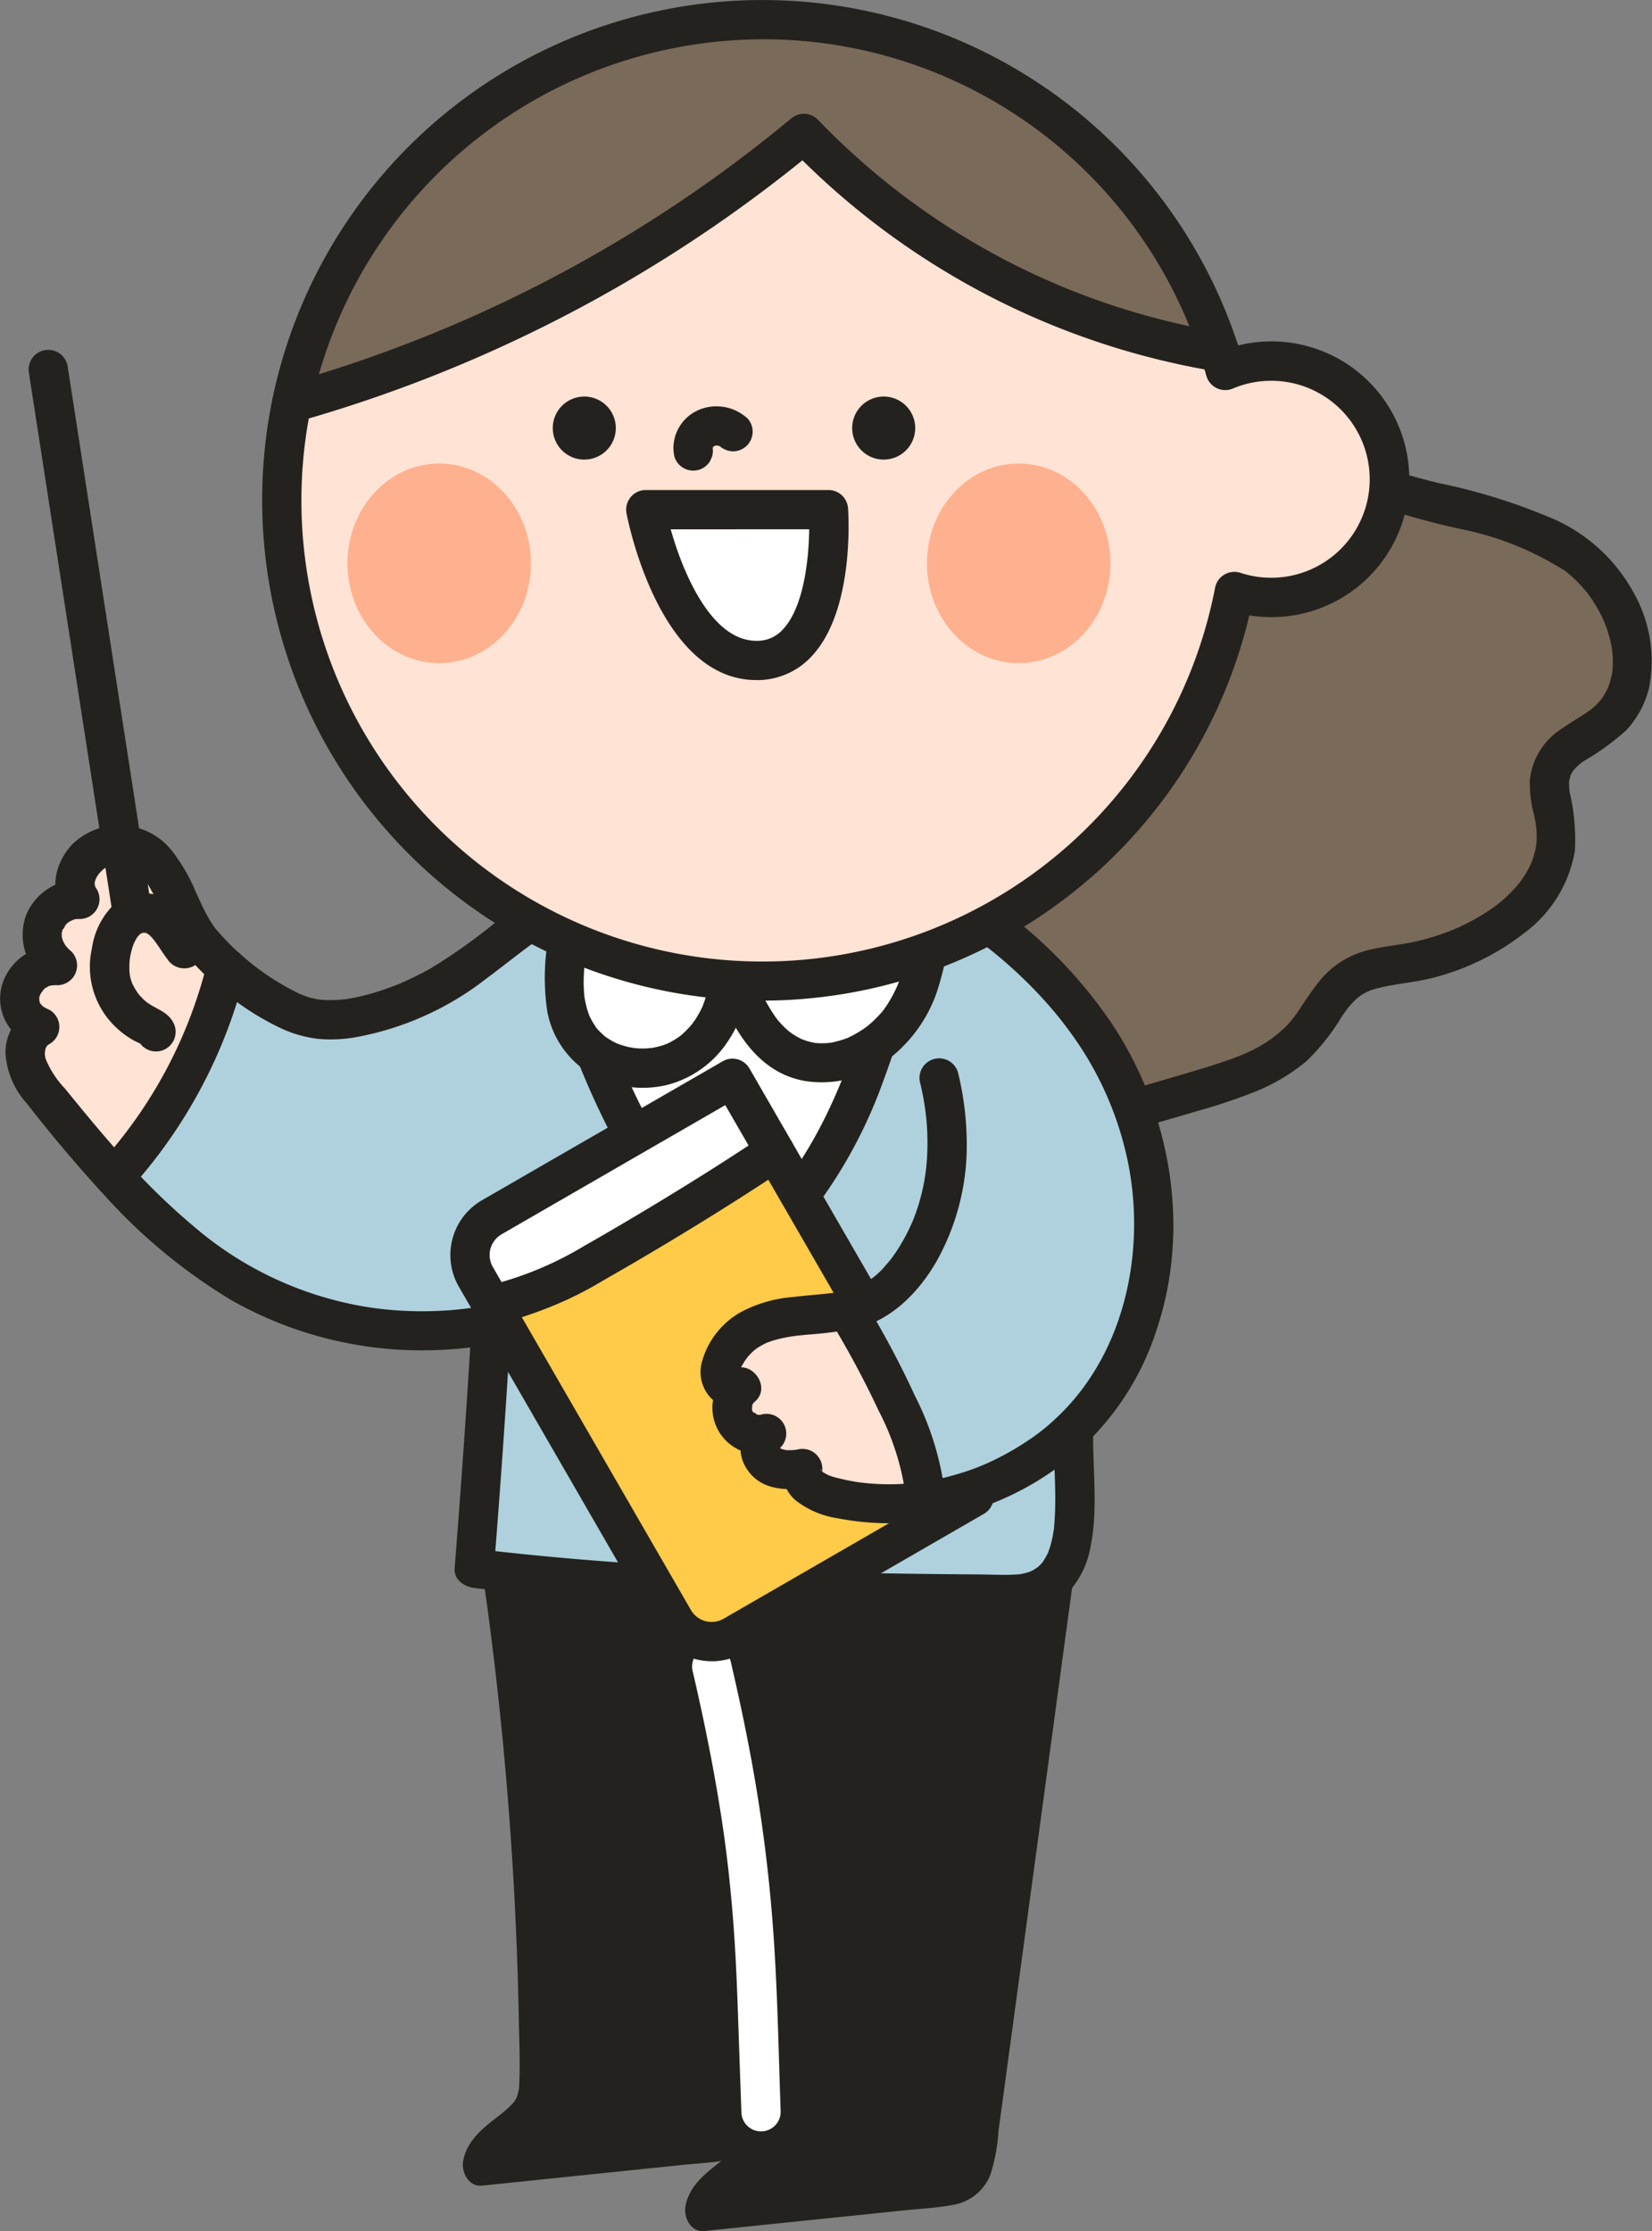 <svg xmlns="http://www.w3.org/2000/svg" width="157.674" height="212.929" viewBox="0 0 157.674 212.929">
  <rect x="0" y="0" width="157.674" height="212.929" fill="#808080" stroke="none"/>
  <g id="img_평가" transform="translate(-158.858 -110.481)">
    <path id="패스_1415" data-name="패스 1415" d="M227.662,262.559a346.06,346.06,0,0,1,3.867,50.02,7.151,7.151,0,0,1-.548,3.4c-1.168,2.219-4.5,3.075-4.883,5.547l22.246-2.3a4.54,4.54,0,0,0,2.608-.831,4.421,4.421,0,0,0,1.107-2.838l8.064-59.525c.084-.62-.774-1.442-.857-.822" fill="#24221e"/>
    <path id="패스_1416" data-name="패스 1416" d="M225.854,263.057q1.89,12.567,2.839,25.3.482,6.443.723,12.9.12,3.2.18,6.4c.039,2.07.139,4.166.029,6.235a1.748,1.748,0,0,1-.063.472,4.083,4.083,0,0,1-.206.7c-.013.026-.166.257-.228.358-.018.031-.172.227-.033.052s-.067.07-.1.1a10.02,10.02,0,0,1-.842.793c-.14.117-.285.231-.428.344-.168.133.047-.036.067-.051l-.25.191c-1.422,1.094-2.917,2.3-3.257,4.18-.2,1.073.492,2.509,1.808,2.374l19.032-1.966c1.562-.161,3.169-.236,4.712-.533a4.643,4.643,0,0,0,3.526-2.818,17.086,17.086,0,0,0,.8-4.249l.636-4.693q2.569-18.957,5.136-37.914.72-5.31,1.439-10.62.177-1.3.352-2.593a7.029,7.029,0,0,0,.152-2.863,2.912,2.912,0,0,0-1.841-1.948,2.082,2.082,0,0,0-2.584,1.51,1.876,1.876,0,0,0,3.617,1l-.119.273-.672.673.058-.038-.946.256a1.581,1.581,0,0,1-.922-.348c-.048-.048-.227-.49-.189-.314.071.329.1-.767-.019-.307a5.315,5.315,0,0,0-.084.617q-.15,1.113-.3,2.223-.291,2.162-.585,4.323l-1.188,8.768-2.342,17.29-2.376,17.536c-.388,2.86-.75,5.724-1.163,8.581-.039.276-.083.552-.144.825-.026.121-.056.241-.089.361-.023.075-.158.446-.031.152a2.9,2.9,0,0,1-.169.316c-.035.064-.216.245-.035.047-.019.021-.241.228-.066.067-.188.093-.229.12-.123.082s.061-.019-.141.049a22.427,22.427,0,0,1-3.679.478l-19.651,2.03,1.808,2.373c.026-.145.07-.284.1-.428.066-.31.009-.026-.031.051.034-.063.062-.128.1-.188s.262-.418.128-.225,0,0,.031-.035c.083-.089.163-.182.249-.269a8.179,8.179,0,0,1,.668-.607c.139-.116.282-.227.424-.34-.281.222.084-.064.18-.137a8.493,8.493,0,0,0,3.289-3.964,10.135,10.135,0,0,0,.364-3.194c0-1.062-.014-2.123-.029-3.185q-.044-3.261-.149-6.52-.421-13.038-1.826-26.02-.807-7.47-1.931-14.9a1.887,1.887,0,0,0-2.306-1.309,1.92,1.92,0,0,0-1.309,2.306" fill="#24221e"/>
    <path id="패스_1417" data-name="패스 1417" d="M206.445,258.229a346.063,346.063,0,0,1,3.867,50.021,7.168,7.168,0,0,1-.549,3.4c-1.167,2.218-4.5,3.074-4.883,5.546l22.247-2.3a4.54,4.54,0,0,0,2.608-.831,4.42,4.42,0,0,0,1.107-2.837l8.064-59.526c.084-.62-.774-1.441-.857-.821" fill="#24221e"/>
    <path id="패스_1418" data-name="패스 1418" d="M204.637,258.727q1.892,12.567,2.84,25.3.481,6.442.723,12.9.12,3.2.18,6.4c.038,2.071.139,4.167.028,6.236a1.692,1.692,0,0,1-.062.471,4,4,0,0,1-.207.7c-.012.026-.166.256-.227.358-.018.031-.172.227-.033.052s-.067.07-.1.1a10.183,10.183,0,0,1-.842.793c-.141.117-.285.23-.429.344-.167.132.048-.037.068-.052l-.25.192c-1.423,1.094-2.917,2.3-3.257,4.18-.195,1.073.492,2.509,1.807,2.373l19.033-1.966c1.562-.161,3.168-.235,4.712-.532a4.64,4.64,0,0,0,3.525-2.818,17.041,17.041,0,0,0,.8-4.249l.636-4.693,5.136-37.914q.72-5.31,1.439-10.621.177-1.3.351-2.593a7.006,7.006,0,0,0,.152-2.862,2.908,2.908,0,0,0-1.84-1.949,2.082,2.082,0,0,0-2.584,1.511,1.875,1.875,0,0,0,3.616,1l-.118.272-.673.673.059-.037-.947.256a1.59,1.59,0,0,1-.921-.348c-.048-.048-.227-.49-.189-.314.071.329.1-.767-.02-.307a5.316,5.316,0,0,0-.083.617q-.151,1.112-.3,2.223l-.585,4.322-1.188,8.769L232.548,284.8l-2.376,17.537c-.388,2.86-.75,5.724-1.163,8.58-.04.277-.083.553-.144.826-.027.121-.056.241-.09.36-.022.076-.157.446-.03.152a2.826,2.826,0,0,1-.169.317c-.037.063-.217.245-.035.047-.019.021-.242.228-.066.067-.188.092-.229.12-.124.082s.061-.02-.14.048a22.432,22.432,0,0,1-3.679.479L204.88,315.32l1.808,2.374c.027-.145.07-.285.1-.428.066-.31.009-.026-.032.05.033-.062.062-.127.1-.187s.262-.418.127-.225,0,0,.032-.035c.083-.09.163-.182.248-.269a8.568,8.568,0,0,1,.669-.608c.139-.116.281-.227.423-.339-.28.221.085-.064.181-.138a8.5,8.5,0,0,0,3.289-3.964,10.129,10.129,0,0,0,.363-3.193q0-1.593-.028-3.185-.043-3.261-.149-6.52-.421-13.04-1.826-26.021-.807-7.47-1.931-14.9a1.888,1.888,0,0,0-2.306-1.31,1.923,1.923,0,0,0-1.31,2.307" fill="#24221e"/>
    <path id="패스_1419" data-name="패스 1419" d="M258.657,127.894c8.62,11.834,18.1,24.326,31.958,29.063,6.1,2.084,12.873,2.583,18.235,6.158s8.194,12.18,3.266,16.334c-1.773,1.5-4.38,2.3-5.153,4.493-.6,1.684.171,3.507.382,5.28.87,7.268-7.436,12.2-14.676,13.275a12.285,12.285,0,0,0-4.732,1.278c-2.048,1.262-3.005,3.694-4.571,5.519-2.481,2.892-6.342,4.111-9.994,5.2-9.118,2.715-18.508,5.461-27.985,4.607a38.516,38.516,0,0,1-32.019-24.689" fill="#7a6a59"/>
    <path id="패스_1420" data-name="패스 1420" d="M257.038,128.841a154.893,154.893,0,0,0,13.482,16.73,52.4,52.4,0,0,0,17.228,12.293,74.868,74.868,0,0,0,10.637,3.13,29.028,29.028,0,0,1,9.909,4.014c.29.2-.142-.133.127.1.142.122.287.24.428.365.281.253.552.517.81.793.243.258.471.527.7.8s-.094-.149.105.141c.109.158.222.311.329.47a14.261,14.261,0,0,1,1.081,1.921c.034.074.066.148.1.222.12.262-.1-.268,0,0,.058.15.117.3.172.452q.189.525.334,1.066c.086.329.161.661.219,1,.029.163.053.454.024.114.018.2.042.407.054.611.018.3.023.6.013.907-.006.174-.02.348-.033.522-.006.073-.017.147-.023.221.012-.145.048-.285,0-.06-.062.312-.125.62-.216.925-.049.164-.109.322-.162.483-.1.3.125-.229-.069.154a7.831,7.831,0,0,1-.472.826c-.085.128-.264.349-.058.1-.129.156-.259.309-.4.455-.107.112-.217.221-.331.325-.077.071-.158.138-.236.208-.012.011-.231.188-.077.067.115-.09-.229.163-.3.21-.191.132-.385.259-.582.384-.634.407-1.287.787-1.9,1.23a6.6,6.6,0,0,0-3.053,4.889,11.442,11.442,0,0,0,.373,3.258,9.006,9.006,0,0,1,.275,2.189q0,.274-.024.549c-.005.074-.064.521-.025.289s-.052.258-.073.354c-.037.173-.081.346-.129.516a9.468,9.468,0,0,1-.32.931c.122-.307.008-.032-.059.1q-.134.274-.284.539c-.165.29-.345.572-.536.844-.041.058-.3.4-.178.248.134-.172-.029.033-.048.055-.087.1-.169.2-.256.3a13.774,13.774,0,0,1-1.5,1.461c-.147.124-.3.246-.447.364.248-.192-.064.043-.152.107q-.479.345-.978.659a20.706,20.706,0,0,1-2.027,1.118c-.156.075-.313.149-.471.22-.088.04-.583.253-.268.123q-.561.232-1.135.436-1.058.376-2.146.653c-1.672.427-3.4.52-5.074.948a8.637,8.637,0,0,0-4.714,3.081c-.581.738-1.1,1.51-1.623,2.291a11.232,11.232,0,0,1-1.358,1.791,12.183,12.183,0,0,1-4.029,2.7c-.121.055-.241.109-.363.16.041-.017.19-.079-.01,0-.184.076-.37.148-.556.219q-.652.249-1.316.47c-.848.286-1.706.545-2.564.8-8.114,2.419-16.356,4.886-24.86,4.687q-1.5-.034-2.989-.181c-.211-.022-.423-.045-.634-.071l-.271-.033c.036,0,.269.038.047.006q-.63-.089-1.258-.2a36.11,36.11,0,0,1-4.76-1.186q-1.125-.361-2.225-.795c-.2-.077-.394-.157-.591-.238a1.8,1.8,0,0,1-.222-.094c-.388-.173-.776-.345-1.159-.528a39.116,39.116,0,0,1-4.3-2.384q-1-.639-1.956-1.337-.258-.187-.513-.379l-.217-.165c.03.023.187.146.019.014q-.5-.393-.992-.8a39.312,39.312,0,0,1-3.57-3.38q-.805-.865-1.559-1.779-.2-.247-.4-.5c-.05-.061-.323-.412-.155-.193q-.387-.506-.756-1.024a36.722,36.722,0,0,1-2.579-4.173q-.531-1-1-2.042c-.086-.194-.172-.388-.255-.583.112.263-.06-.147-.091-.225-.159-.394-.31-.792-.456-1.192a1.924,1.924,0,0,0-2.306-1.309,1.89,1.89,0,0,0-1.31,2.306A39.535,39.535,0,0,0,223.2,211.533a40.322,40.322,0,0,0,18.26,8.894c8.487,1.621,17.11.126,25.345-2.094,2.133-.575,4.253-1.2,6.371-1.827a53.726,53.726,0,0,0,5.31-1.77,18.249,18.249,0,0,0,5.1-3.01,20.9,20.9,0,0,0,3.341-4.225q.183-.27.373-.534c.054-.075.109-.149.165-.224-.024.032-.145.182-.012.016a8.712,8.712,0,0,1,.932-1c.061-.056.408-.318.187-.163a5.868,5.868,0,0,1,.585-.362,5.023,5.023,0,0,1,1.139-.421c1.7-.454,3.471-.541,5.177-.975a23.65,23.65,0,0,0,8.9-4.332,12.36,12.36,0,0,0,4.8-7.82,19.7,19.7,0,0,0-.509-5.637c.007.046.018.165-.007-.055q-.018-.165-.027-.33c-.01-.179-.015-.556-.009-.621,0-.027.1-.359.12-.5.035-.227,0-.04-.029.031.055-.126.127-.241.192-.362.039-.071.088-.137.131-.206-.039.063-.237.258,0,0,.11-.121.219-.241.337-.355.14-.135.287-.26.437-.383s-.02.017-.046.035c.092-.066.184-.133.277-.2a23.346,23.346,0,0,0,4.022-2.917,9.016,9.016,0,0,0,2.2-4.113A13.279,13.279,0,0,0,314.7,166.9a16.206,16.206,0,0,0-7.353-6.795,56.445,56.445,0,0,0-11.158-3.516c-1.867-.463-3.729-.957-5.542-1.6a32.423,32.423,0,0,1-4.6-2.04,45.37,45.37,0,0,1-8.408-5.789,75.452,75.452,0,0,1-7.61-7.667q-1.8-2.064-3.494-4.212c-1.109-1.4-1.98-2.537-3.1-4.039q-1.6-2.133-3.161-4.293a1.931,1.931,0,0,0-2.566-.672,1.889,1.889,0,0,0-.672,2.565" fill="#24221e"/>
    <path id="패스_1421" data-name="패스 1421" d="M224.982,270.03c1.22,5.252,2.272,10.54,3.02,15.881.029.206.044.323.09.68.042.321.083.644.122.965q.12.972.224,1.944.213,1.974.371,3.954c.224,2.8.356,5.6.454,8.407q.177,5.08.355,10.162a1.875,1.875,0,1,0,3.75,0c-.206-5.89-.3-11.8-.74-17.673a149.392,149.392,0,0,0-2.087-16.09c-.571-3.091-1.232-6.165-1.943-9.227a1.875,1.875,0,0,0-3.616,1" fill="#fff"/>
    <path id="패스_1422" data-name="패스 1422" d="M261.312,247.3a143.257,143.257,0,0,0-6.4-44.023c-1.642-5.3-1.717-10.74-3.655-15.909a112.114,112.114,0,0,0-17.351,3.994c-3.635,1.2-7.466,1.032-11.206,1.7a33.119,33.119,0,0,0-11.732,4.336c-3.468,2.159-6.443,5.059-9.987,7.09-3.51,2.012-9.584,4.386-13.629,2.815a24.012,24.012,0,0,1-6.906-4.46,45.7,45.7,0,0,1-10.674,19.965,49.694,49.694,0,0,0,13.119,10.7,35.249,35.249,0,0,0,22.859,3.375q-.7,11.631-1.623,23.282c16.986,2.036,34.128,2.394,51.2,2.474,7.773.036,5.921-9.424,5.99-15.34" fill="#afd1dd"/>
    <path id="패스_1423" data-name="패스 1423" d="M263.187,247.3a147.069,147.069,0,0,0-1.82-24.538q-.945-5.969-2.389-11.845-.693-2.812-1.5-5.6c-.553-1.908-1.167-3.79-1.587-5.734-.919-4.249-1.315-8.615-2.83-12.718a1.945,1.945,0,0,0-2.307-1.309,120.441,120.441,0,0,0-15.651,3.454c-1.275.39-2.526.834-3.834,1.1a32.42,32.42,0,0,1-3.623.491,54.54,54.54,0,0,0-7.933,1.174,35.436,35.436,0,0,0-7.383,2.705,39.338,39.338,0,0,0-6.307,4.137,53.429,53.429,0,0,1-6.129,4.324c-.847.48-1.722.9-2.609,1.3-.339.154-.14.063-.063.03-.117.049-.233.1-.349.143q-.352.143-.71.275c-.542.2-1.092.387-1.646.551-.586.173-1.179.323-1.778.445-.157.031-.313.061-.47.088-.041.007-.517.085-.31.054s-.17.02-.215.025c-.154.016-.308.031-.462.042a11.419,11.419,0,0,1-1.793,0c-.116-.01-.232-.021-.347-.036.276.036.058,0-.093-.027a7.353,7.353,0,0,1-.734-.182,7.723,7.723,0,0,1-1.5-.64c-.61-.31-1.2-.653-1.78-1.019a23.793,23.793,0,0,1-3.265-2.48,1.9,1.9,0,0,0-3.134.827,44.058,44.058,0,0,1-10.192,19.138,1.92,1.92,0,0,0,0,2.651,53.306,53.306,0,0,0,12.46,10.421,36.854,36.854,0,0,0,15.944,4.74,38.03,38.03,0,0,0,9.4-.6l-2.374-1.808q-.7,11.649-1.623,23.282c-.088,1.094.938,1.763,1.875,1.875,11.513,1.374,23.1,1.989,34.688,2.263q4.314.1,8.628.149c2.77.032,5.58.183,8.347.053a7.39,7.39,0,0,0,4.972-1.992,8.48,8.48,0,0,0,2.15-4.253c.773-3.612.245-7.309.279-10.961a1.875,1.875,0,0,0-3.75,0c-.029,3.068.322,6.131-.005,9.194-.037.34.008-.062.016-.109-.014.085-.026.17-.039.255-.031.189-.065.376-.1.563a10.318,10.318,0,0,1-.262,1.01c-.047.15-.107.3-.155.448-.121.378.156-.3.033-.073-.036.067-.063.139-.1.208a9.2,9.2,0,0,1-.483.818c-.172.277.093-.11.094-.117a.848.848,0,0,1-.142.167c-.113.12-.225.239-.347.349-.054.05-.116.093-.167.144-.161.166.324-.193.115-.091-.149.073-.285.19-.432.27-.187.1-.459.2-.083.062-.175.063-.347.129-.526.18s-.338.083-.508.121c-.067.015-.36.072-.089.022.294-.055-.112.01-.175.015-1.227.1-2.485.021-3.715.012q-2.1-.015-4.189-.037-4.191-.045-8.38-.134c-5.59-.124-11.177-.322-16.758-.644-6.32-.364-12.63-.891-18.917-1.642L206,260.17q.933-11.633,1.623-23.282a1.9,1.9,0,0,0-2.373-1.808,34.187,34.187,0,0,1-7.531.514,33.232,33.232,0,0,1-3.515-.325,33.563,33.563,0,0,1-16.82-7.714,64.465,64.465,0,0,1-6.288-6.069v2.651a47.989,47.989,0,0,0,11.157-20.792l-3.134.828a26.107,26.107,0,0,0,6.549,4.443,11.576,11.576,0,0,0,3.563,1.013,13.6,13.6,0,0,0,3.478-.139,28.547,28.547,0,0,0,12.55-5.6c2.092-1.545,4.087-3.225,6.278-4.635a27.99,27.99,0,0,1,6.628-3.134,36.112,36.112,0,0,1,7.408-1.568,46.892,46.892,0,0,0,8.16-1.176c2.974-.847,5.894-1.787,8.914-2.469s6.058-1.228,9.107-1.731l-2.307-1.31c1.34,3.623,1.81,7.456,2.53,11.229.738,3.873,2.054,7.6,3.033,11.414a140.275,140.275,0,0,1,3.944,23.262q.563,6.749.485,13.529a1.875,1.875,0,0,0,3.75,0" fill="#24221e"/>
    <path id="패스_1424" data-name="패스 1424" d="M177.96,200.261c-2.537-3.173-2.858-9.006-7.888-9.2-2.636-.1-5.147,3.112-3.593,5.245A3.543,3.543,0,0,0,163,198.748a3.724,3.724,0,0,0,1.359,3.882c-3.522-.265-5.188,4.417-1.706,5.858a2.956,2.956,0,0,0-1.307,3.336,8.58,8.58,0,0,0,1.932,3.317c2.093,2.594,4.229,5.2,6.492,7.671a45.708,45.708,0,0,0,10.674-19.965,22.4,22.4,0,0,1-2.482-2.586" fill="#ffe3d4"/>
    <path id="패스_1425" data-name="패스 1425" d="M179.286,198.935c.231.294.042.049-.06-.1-.089-.13-.174-.261-.257-.394-.193-.312-.37-.633-.537-.96-.325-.629-.614-1.276-.907-1.92a17.026,17.026,0,0,0-2.241-3.861,6.413,6.413,0,0,0-9.5-.662c-1.571,1.633-2.285,4.225-.924,6.216l1.619-2.821a5.459,5.459,0,0,0-5.167,3.485,5.536,5.536,0,0,0,1.722,6.036l1.325-3.2a5.267,5.267,0,0,0-5.287,3.666,4.706,4.706,0,0,0,2.635,5.686v-3.237a4.668,4.668,0,0,0-2.323,4.145,7.9,7.9,0,0,0,2.058,4.81c2.224,2.855,4.562,5.642,7,8.314a1.892,1.892,0,0,0,2.652,0,47.986,47.986,0,0,0,11.156-20.793,1.881,1.881,0,0,0-.483-1.824,23.592,23.592,0,0,1-2.482-2.586,1.887,1.887,0,0,0-2.652,0,1.918,1.918,0,0,0,0,2.651,23.52,23.52,0,0,0,2.483,2.587q-.242-.914-.482-1.824a44.06,44.06,0,0,1-10.192,19.137H171.1c-2.1-2.3-4.085-4.7-6.043-7.115a9.046,9.046,0,0,1-1.849-2.849c0,.02-.1-.532-.07-.268s0-.189,0-.24.057-.491.008-.241.07-.232.069-.229c.035-.175.068-.165-.015,0,0,0,.239-.415.1-.213s.122-.125.161-.164c-.218.216,0,.018.142-.059a1.885,1.885,0,0,0,0-3.237,4.408,4.408,0,0,1-.54-.273c-.08-.05-.158-.1-.234-.158.2.157.223.168.071.036-.339-.4.029.169-.109-.1-.038-.075-.179-.22-.176-.312.108.27.127.31.059.122-.023-.074-.044-.148-.061-.224q-.059-.3.012.158c-.007-.076-.012-.153-.013-.229s0-.154.006-.231c.018-.2.01-.153-.025.155-.036-.08.079-.311.1-.395.1-.427-.183.233.012-.041.088-.124.169-.275.246-.407-.259.442,0,.036.1-.079.058-.057.119-.112.181-.164-.2.151-.249.187-.135.106a3.422,3.422,0,0,0,.375-.226c.183-.088.151-.076-.1.034.081-.031.164-.058.248-.082.15-.043.664-.055.167-.053.194,0,.383-.011.577,0a1.892,1.892,0,0,0,1.326-3.2c-.121-.106-.238-.211-.35-.326-.059-.061-.282-.326-.134-.131a3.192,3.192,0,0,1-.251-.4c-.05-.089-.166-.388-.082-.149a3.512,3.512,0,0,1-.124-.449c-.066-.313.02.417,0-.151-.015-.322-.038.022,0-.166a2.836,2.836,0,0,1,.127-.452c-.132.356.386-.49.143-.221.079-.087.163-.167.244-.252.343-.359-.128.061.1-.088.124-.081.25-.153.379-.222-.277.147.043-.015.122-.039a2.826,2.826,0,0,1,.425-.1c-.336.046.093.024.2.027a1.889,1.889,0,0,0,1.62-2.822c-.088-.128-.161-.259-.237-.394.152.27.068.056,0-.1.016.038,0,.339.02.143a1.022,1.022,0,0,0,0-.287c-.038-.177-.016.087-.029.139.023-.1.039-.192.064-.286.043-.16.164-.4.017-.114.071-.136.138-.273.219-.4s.279-.367.072-.127c.122-.141.252-.27.382-.4.056-.057.118-.107.179-.16-.256.225-.069.047,0,.005.136-.083.276-.162.411-.246.279-.178-.183.023.134-.063.088-.024.567-.162.363-.114s.211-.009.3-.009c.159,0,.316.026.474.029.219,0-.1-.01-.122-.016.094.023.192.035.287.057.161.037.317.086.475.134.066.019.128.049.194.068-.016,0-.312-.161-.14-.057.112.068.236.117.35.182s.22.137.329.208c.35.231-.138-.149.076.063s.4.389.59.6c.246.273-.025-.058.034.03.087.129.182.252.268.381a22.29,22.29,0,0,1,1.626,3.165,18.194,18.194,0,0,0,2.2,3.807,1.885,1.885,0,0,0,2.652,0,1.922,1.922,0,0,0,0-2.651" fill="#24221e"/>
    <path id="패스_1426" data-name="패스 1426" d="M212.993,202.683a73.884,73.884,0,0,0,10.472,22.911,7.946,7.946,0,0,0,3.483,3.272c2.9,1.07,5.914-1.279,7.838-3.7,5.9-7.431,8.434-16.909,10.823-26.092" fill="#fff"/>
    <path id="패스_1427" data-name="패스 1427" d="M211.185,203.181a76.951,76.951,0,0,0,5.054,13.66q1.541,3.2,3.383,6.246a30.259,30.259,0,0,0,4.1,5.828,6.618,6.618,0,0,0,6.679,1.794,12.043,12.043,0,0,0,5.586-4.066,45.976,45.976,0,0,0,6.914-12.28,126.688,126.688,0,0,0,4.515-14.794,1.875,1.875,0,0,0-3.616-1c-1.085,4.167-2.182,8.339-3.621,12.4a53.455,53.455,0,0,1-2.357,5.723,42.387,42.387,0,0,1-3.149,5.474,15.533,15.533,0,0,1-3.788,4.169c-.222.147-.45.285-.684.412-.087.047-.174.092-.263.135-.033.018-.4.177-.218.1.157-.062-.138.043-.135.043-.121.036-.24.078-.362.111s-.243.06-.365.086-.256.021-.054.01a4.969,4.969,0,0,1-.742,0c.323.031-.246-.065-.338-.092-.037-.01-.411-.145-.232-.07.155.063-.127-.068-.126-.067-.111-.063-.223-.123-.33-.192-.039-.024-.4-.287-.276-.189a8.872,8.872,0,0,1-1.621-1.9q-.942-1.364-1.816-2.776-1.788-2.876-3.308-5.907a71.319,71.319,0,0,1-5.215-13.859,1.875,1.875,0,0,0-3.616,1" fill="#24221e"/>
    <path id="패스_1428" data-name="패스 1428" d="M232.809,220.393c-5.343,3.59-12.109,7.7-17.239,10.613a31.179,31.179,0,0,1-9.785,3.949l17.388,30.118a4.159,4.159,0,0,0,5.681,1.522l22.972-13.263Z" fill="#ffcb48"/>
    <path id="패스_1429" data-name="패스 1429" d="M226.785,269.026a6.038,6.038,0,0,1-5.236-3.016l-17.388-30.117a1.875,1.875,0,0,1,1.3-2.785,29.547,29.547,0,0,0,9.179-3.732c4.484-2.547,11.335-6.653,17.12-10.539a1.876,1.876,0,0,1,2.67.619L253.451,252.4a1.875,1.875,0,0,1-.687,2.561l-22.972,13.263a6,6,0,0,1-3.007.807m-18.121-32.834L224.8,264.135a2.285,2.285,0,0,0,3.12.836l21.348-12.325L232.184,223.06c-5.477,3.6-11.57,7.237-15.688,9.576a38.653,38.653,0,0,1-7.832,3.556" fill="#24221e"/>
    <path id="패스_1430" data-name="패스 1430" d="M232.809,220.393l-4.042-7L205.8,226.657a4.159,4.159,0,0,0-1.523,5.681l1.512,2.617a31.179,31.179,0,0,0,9.785-3.949c5.13-2.914,11.9-7.023,17.239-10.613" fill="#fff"/>
    <path id="패스_1431" data-name="패스 1431" d="M205.784,236.83a1.873,1.873,0,0,1-1.623-.938l-1.512-2.617a6.041,6.041,0,0,1,2.209-8.242L227.83,211.77a1.874,1.874,0,0,1,2.561.686l4.041,7a1.875,1.875,0,0,1-.578,2.494c-5.87,3.945-12.816,8.107-17.359,10.687A32.918,32.918,0,0,1,206.1,236.8a1.928,1.928,0,0,1-.32.027m22.3-20.875L206.733,228.28a2.282,2.282,0,0,0-.836,3.12l.83,1.438a32.757,32.757,0,0,0,7.916-3.463c4.112-2.335,10.216-5.982,15.662-9.568Z" fill="#24221e"/>
    <path id="패스_1432" data-name="패스 1432" d="M213.233,199.356c-.616,3.41-1.1,7.223.858,10.081,2.08,3.036,6.638,3.847,9.847,2.047a9.463,9.463,0,0,0,4.4-9.415c1.225,3.757,2.854,7.961,6.532,9.406,3.771,1.481,8.2-.835,10.356-4.268s2.528-7.664,2.6-11.715" fill="#fff"/>
    <path id="패스_1433" data-name="패스 1433" d="M211.425,198.857a21.78,21.78,0,0,0-.323,8.208,8.886,8.886,0,0,0,4.22,5.97,10.051,10.051,0,0,0,7.09,1.019,9.883,9.883,0,0,0,5.908-4.176,11.5,11.5,0,0,0,1.892-7.81l-3.683.5c1.5,4.574,3.821,10.176,9.195,11.085a10.279,10.279,0,0,0,7.446-1.727,13.7,13.7,0,0,0,5.076-6.681,29.145,29.145,0,0,0,1.458-9.752,1.892,1.892,0,0,0-1.875-1.875,1.911,1.911,0,0,0-1.875,1.875,28.235,28.235,0,0,1-.836,7.248,16.721,16.721,0,0,1-.564,1.7c-.078.2-.133.315-.279.613s-.289.566-.449.84c-.147.252-.3.5-.467.738-.043.062-.27.376-.081.128-.073.1-.151.188-.228.28A10.667,10.667,0,0,1,241.9,208.2c-.091.08-.185.157-.278.234.221-.181-.013.012-.052.04-.221.159-.444.312-.676.455s-.465.276-.705.4c-.106.055-.215.1-.322.158-.351.173.193-.051-.208.089a10.393,10.393,0,0,1-1.352.391c-.114.023-.228.043-.343.061.367-.057-.011-.005-.1,0a7.131,7.131,0,0,1-.865.013c-.115,0-.23-.014-.344-.023-.324-.028.426.1-.1-.018-.228-.053-.456-.1-.68-.166-.113-.033-.687-.261-.374-.119a7.1,7.1,0,0,1-.753-.4c-.1-.058-.191-.118-.284-.181.016.011-.428-.31-.218-.148.175.134-.1-.085-.135-.117-.085-.073-.168-.147-.25-.224q-.277-.26-.531-.54c-.076-.084-.15-.169-.223-.256-.019-.022-.347-.456-.129-.156a16.92,16.92,0,0,1-1.718-3.066c-.022-.049-.139-.331-.022-.049-.058-.138-.113-.277-.168-.417q-.165-.419-.318-.84c-.212-.583-.409-1.171-.6-1.761a1.889,1.889,0,0,0-2.058-1.343,1.845,1.845,0,0,0-1.625,1.841,10.254,10.254,0,0,1,.086,1.422c0,.239-.016.476-.036.714-.01.118-.022.237-.038.355.037-.276-.005-.013-.029.119a9.99,9.99,0,0,1-.334,1.3c-.021.063-.263.7-.128.384-.1.246-.223.485-.348.72-.112.209-.231.412-.357.612-.064.1-.129.2-.2.295-.025.037-.24.333-.114.166s-.1.12-.128.154c-.077.09-.154.178-.234.264q-.269.292-.562.558c-.087.079-.177.154-.266.23.059-.051.263-.182-.04.03-.193.136-.388.267-.592.388q-.256.151-.525.281c-.047.023-.368.161-.157.075s-.2.069-.244.083a8.039,8.039,0,0,1-1.3.314c.4-.064-.233.012-.334.017-.251.012-.5.012-.754,0-.2-.008-.389-.026-.584-.045.394.038-.2-.044-.325-.071-.216-.048-.431-.1-.644-.17-.1-.032-.211-.067-.315-.1-.042-.015-.456-.186-.237-.089s-.1-.053-.152-.078c-.1-.05-.2-.1-.291-.153-.193-.107-.377-.224-.56-.345-.043-.029-.319-.235-.141-.1s-.049-.044-.066-.06c-.2-.188-.4-.369-.589-.574-.074-.081-.146-.165-.215-.251.054.067.173.274-.005-.021-.12-.2-.251-.387-.363-.59-.063-.114-.12-.23-.179-.347-.145-.288.076.21-.044-.087a7.366,7.366,0,0,1-.272-.829c-.077-.283-.135-.57-.188-.857-.061-.322.023.241-.017-.086-.02-.164-.035-.328-.047-.493a14.958,14.958,0,0,1-.013-1.809,23.827,23.827,0,0,1,.453-3.538,1.919,1.919,0,0,0-1.31-2.307,1.9,1.9,0,0,0-2.306,1.31" fill="#24221e"/>
    <path id="패스_1434" data-name="패스 1434" d="M172.555,206.4a1.877,1.877,0,0,1-1.851-1.589l-9.092-58.778a1.875,1.875,0,1,1,3.706-.573l9.092,58.778a1.875,1.875,0,0,1-1.855,2.162" fill="#24221e"/>
    <path id="패스_1435" data-name="패스 1435" d="M176.434,201.027c-.841-1.083-1.817-3.1-3.247-3.373-3.341-.626-4.3,4.433-3.674,6.69a6.323,6.323,0,0,0,3.4,3.989,1.489,1.489,0,0,1,.831.622" fill="#ffe3d4"/>
    <path id="패스_1436" data-name="패스 1436" d="M178.053,200.081c-1.058-1.39-1.88-3.152-3.541-3.931a4.443,4.443,0,0,0-5.051.936,7.33,7.33,0,0,0-1.836,3.942,7.947,7.947,0,0,0,2.235,7.437,8.617,8.617,0,0,0,1.44,1.126,6.845,6.845,0,0,0,.669.361c.091.044.187.094.28.131.3.12-.042-.042-.122-.181a1.875,1.875,0,1,0,3.238-1.893c-.528-.921-1.413-1.167-2.244-1.7-.088-.057-.406-.295-.168-.1q-.229-.186-.442-.393-.182-.177-.349-.367c-.032-.037-.251-.313-.119-.138.116.155-.082-.125-.1-.153q-.164-.246-.305-.507c-.052-.1-.223-.453-.1-.163a4.8,4.8,0,0,1-.282-.9c-.015-.071-.082-.487-.029-.132s0-.087-.007-.161a7.381,7.381,0,0,1-.009-.773c0-.116.011-.231.02-.346.006-.065.059-.547.018-.219s.03-.158.042-.223c.027-.137.057-.274.091-.409a7.078,7.078,0,0,1,.223-.74,1.028,1.028,0,0,0,.084-.219c0,.01-.169.349-.073.183.075-.131.133-.273.208-.4.056-.1.118-.188.176-.282.227-.365-.212.2,0,0,.076-.072.146-.152.22-.226-.009.008.157-.13.156-.136.01.064-.375.222-.13.113.071-.032.452-.22.137-.094s.046,0,.118-.023c.391-.137-.322-.013-.021-.008a2.269,2.269,0,0,0,.46.013c.015-.012-.419-.033-.191-.016.047,0,.348.1.09.009-.3-.1.391.285.171.109-.172-.138.237.238.294.3.122.13.236.268.349.406-.243-.3.1.15.171.249.118.169.232.34.347.51.208.309.414.618.64.915a1.925,1.925,0,0,0,2.565.672,1.894,1.894,0,0,0,.673-2.565" fill="#24221e"/>
    <path id="패스_1437" data-name="패스 1437" d="M239.707,235.529c-4.122.845-8.914-.065-11.441,4.009a3.222,3.222,0,0,0-.611,2.429c.218.832,1.294,1.439,1.977.918a2.562,2.562,0,0,0,2.441,4.4c-1.005.555-.823,2.207.093,2.9a4.209,4.209,0,0,0,3.314.448c-.422,1.234,1.069,2.233,2.324,2.588a22.453,22.453,0,0,0,9.446.523,24.829,24.829,0,0,0-2.55-8.813,88.092,88.092,0,0,0-4.993-9.4" fill="#ffe3d4"/>
    <path id="패스_1438" data-name="패스 1438" d="M239.208,233.72c-.218.043-.437.085-.656.121l-.331.05q.332-.042,0,0-.588.07-1.178.125c-.838.08-1.678.146-2.514.252a12.6,12.6,0,0,0-5.07,1.5,7.809,7.809,0,0,0-3.65,4.858,3.587,3.587,0,0,0,1.4,3.711,3.031,3.031,0,0,0,3.374.163q-1.136-1.475-2.272-2.945a4.434,4.434,0,0,0,4.265,7.529q-.723-1.712-1.445-3.427a3.621,3.621,0,0,0-.931,5.107c1.3,1.927,3.709,2.033,5.783,1.669q-1.153-1.153-2.307-2.307a3.489,3.489,0,0,0,1.27,3.663,8.6,8.6,0,0,0,3.834,1.589,25.834,25.834,0,0,0,8.973.166,1.873,1.873,0,0,0,1.377-1.807,28.081,28.081,0,0,0-2.955-10.083,89.182,89.182,0,0,0-4.844-9.076,1.875,1.875,0,1,0-3.239,1.891,89.276,89.276,0,0,1,4.646,8.648,24.669,24.669,0,0,1,2.642,8.62q.687-.906,1.376-1.809a22,22,0,0,1-6.065,0q-.8-.128-1.6-.317c-.264-.063-.529-.127-.789-.206-.067-.02-.568-.208-.413-.137s-.333-.2-.393-.228q-.271-.187-.034-.007a1.9,1.9,0,0,1-.181-.167q-.14-.148.036.081a1.752,1.752,0,0,1-.153-.258c.224.075.009.841.123.435a1.9,1.9,0,0,0-2.306-2.307c-.228.036-.253.044-.076.021-.129.016-.259.028-.388.036a4.546,4.546,0,0,1-.774-.008c.321.037-.344-.1-.421-.136q.246.09-.054-.062c.128.112.149.125.062.042s-.074-.063.06.1a1.949,1.949,0,0,1-.147-.25q.134.339.034.039c-.045-.211-.046-.188,0,.073a1.9,1.9,0,0,1,0-.282c-.041.269-.035.3.016.1a.662.662,0,0,1-.217.368c.146-.141.127-.129-.057.038a1.884,1.884,0,0,0-1.445-3.427,2.429,2.429,0,0,1-.324.079q.333-.051,0-.034c-.223-.016-.222-.014,0,0a2.752,2.752,0,0,1-.322-.093c.448.163-.384-.324-.035-.022a2.619,2.619,0,0,1-.237-.234c.121.161.122.151.005-.031.066.2.064.193-.006-.013q-.071-.327-.029.007c-.016-.132.083-.718-.017-.333a2.657,2.657,0,0,1,.091-.323q-.129.282.018-.009c.119-.18.118-.188,0-.025a2.21,2.21,0,0,1,.24-.234c1.566-1.422-.479-4.1-2.272-2.945-.209.117-.161.119.145.008a.538.538,0,0,1,.484-.028c-.329-.04.177.163-.1-.048.125.1.27.4.165.1l.078.166q.009.173.006-.024c0-.132,0-.14-.006-.025a2.552,2.552,0,0,1,.089-.31.823.823,0,0,1,.116-.25c.1-.18.2-.36.318-.534.01-.015.352-.472.134-.2a6.25,6.25,0,0,1,.7-.734c.034-.031.382-.305.189-.163-.176.132.225-.142.271-.172a8.528,8.528,0,0,1,.765-.412c.446-.221-.339.1.136-.052.151-.049.3-.106.452-.153a12.7,12.7,0,0,1,1.736-.391c.135-.022.495-.068.156-.027l.5-.059c.335-.037.67-.068,1.006-.1a39.842,39.842,0,0,0,4.175-.523,1.893,1.893,0,0,0,1.31-2.3,1.915,1.915,0,0,0-2.307-1.311" fill="#24221e"/>
    <path id="패스_1439" data-name="패스 1439" d="M248.49,213.345a23.366,23.366,0,0,1-.7,14.133c-1.4,3.471-3.955,7.108-7.758,7.986-.107.025-.218.043-.327.065a88.181,88.181,0,0,1,4.992,9.4,24.851,24.851,0,0,1,2.551,8.813,25.364,25.364,0,0,0,17.625-11.332c4.444-7.248,5.181-16.48,2.653-24.6s-8.13-14.832-15.084-19.723" fill="#afd1dd"/>
    <path id="패스_1440" data-name="패스 1440" d="M246.682,213.843a23.676,23.676,0,0,1,.682,6.538,19.035,19.035,0,0,1-1.339,6.5c-.035.089-.071.177-.107.265q.112-.264-.021.042c-.1.218-.2.436-.3.651q-.319.655-.689,1.285c-.248.422-.514.834-.8,1.232-.071.1-.143.2-.217.3.107-.138.092-.12-.046.052s-.273.327-.415.485a7.054,7.054,0,0,1-4.22,2.536,1.889,1.889,0,0,0-1.12,2.754,89.366,89.366,0,0,1,4.645,8.648,24.638,24.638,0,0,1,2.642,8.618,1.912,1.912,0,0,0,2.373,1.809,28.021,28.021,0,0,0,13.189-5.9,26.239,26.239,0,0,0,8.277-12.157c3.309-9.742,1.429-20.736-4.184-29.244a44.646,44.646,0,0,0-11.64-11.776,1.89,1.89,0,0,0-2.564.672,1.915,1.915,0,0,0,.672,2.566c1.016.717,1.638,1.189,2.524,1.922s1.741,1.5,2.565,2.3q1.2,1.16,2.3,2.412c.787.9,1.369,1.621,1.964,2.44a31.7,31.7,0,0,1,5.563,12.14c1.921,8.718-.134,18.775-6.826,24.958a18.749,18.749,0,0,1-2.617,2.074,26.221,26.221,0,0,1-3.249,1.867,21.614,21.614,0,0,1-3.224,1.258,26.245,26.245,0,0,1-3.745.859l2.374,1.807a28.082,28.082,0,0,0-2.955-10.082,89.089,89.089,0,0,0-4.844-9.076q-.56,1.377-1.121,2.754c3.523-.684,6.238-3.4,7.984-6.4a22.571,22.571,0,0,0,2.937-11.106,29.081,29.081,0,0,0-.828-6.982,1.875,1.875,0,0,0-3.616,1" fill="#24221e"/>
    <path id="패스_1441" data-name="패스 1441" d="M280.2,144.944a11.227,11.227,0,0,0-4.4.891q-.249-.888-.531-1.762a71.284,71.284,0,0,1-39.682-20.851,132.526,132.526,0,0,1-48.883,25.7,45.877,45.877,0,1,0,89.966,18.011,11.278,11.278,0,1,0,3.529-21.99" fill="#ffe3d4"/>
    <path id="패스_1442" data-name="패스 1442" d="M231.628,205.979a47.782,47.782,0,0,1-46.763-57.434,1.873,1.873,0,0,1,1.328-1.427,131.151,131.151,0,0,0,48.189-25.335,1.876,1.876,0,0,1,2.561.147,69.241,69.241,0,0,0,38.631,20.294,1.876,1.876,0,0,1,1.46,1.227A13.159,13.159,0,1,1,278.1,169.21a47.792,47.792,0,0,1-46.47,36.769m-43.3-55.57a44,44,0,0,0,86.5,16.171,1.876,1.876,0,0,1,2.429-1.427,9.4,9.4,0,1,0-.726-17.592,1.874,1.874,0,0,1-2.537-1.22q-.087-.309-.178-.618a73.116,73.116,0,0,1-38.368-19.958,135.055,135.055,0,0,1-47.121,24.644" fill="#24221e"/>
    <path id="패스_1443" data-name="패스 1443" d="M231.628,112.356A45.888,45.888,0,0,0,186.7,148.923a132.541,132.541,0,0,0,48.883-25.7,71.278,71.278,0,0,0,39.681,20.851,45.885,45.885,0,0,0-43.637-31.717" fill="#7a6a59"/>
    <path id="패스_1444" data-name="패스 1444" d="M186.7,150.8a1.876,1.876,0,0,1-1.837-2.254,47.756,47.756,0,0,1,92.185-5.049,1.875,1.875,0,0,1-2.092,2.428,73.15,73.15,0,0,1-39.512-20.158,135.041,135.041,0,0,1-48.236,24.963,1.886,1.886,0,0,1-.508.07m44.927-36.567A44.165,44.165,0,0,0,189.295,146.2a131.158,131.158,0,0,0,45.087-24.42,1.873,1.873,0,0,1,2.56.147,69.106,69.106,0,0,0,35.432,19.683,43.873,43.873,0,0,0-40.746-27.382" fill="#24221e"/>
    <path id="패스_1445" data-name="패스 1445" d="M217.633,151.336a3.008,3.008,0,1,1-3.008-3.008,3.008,3.008,0,0,1,3.008,3.008" fill="#24221e"/>
    <path id="패스_1446" data-name="패스 1446" d="M246.21,151.336a3.008,3.008,0,1,1-3.008-3.008,3.008,3.008,0,0,1,3.008,3.008" fill="#24221e"/>
    <path id="패스_1447" data-name="패스 1447" d="M209.536,164.246c0,5.261-3.921,9.525-8.757,9.525s-8.758-4.264-8.758-9.525,3.921-9.526,8.758-9.526,8.757,4.265,8.757,9.526" fill="#ffb18f"/>
    <path id="패스_1448" data-name="패스 1448" d="M264.844,164.246c0,5.261-3.921,9.525-8.757,9.525s-8.757-4.264-8.757-9.525,3.92-9.526,8.757-9.526,8.757,4.265,8.757,9.526" fill="#ffb18f"/>
    <path id="패스_1449" data-name="패스 1449" d="M230.138,150.358a4.651,4.651,0,0,0-1.391-.833,4.3,4.3,0,0,0-1.149-.247,4.216,4.216,0,0,0-2.325.459,3.914,3.914,0,0,0-1.643,1.606,3.782,3.782,0,0,0-.4,1.048,4.924,4.924,0,0,0-.1.813,5.18,5.18,0,0,0,.086.814,1.868,1.868,0,0,0,.862,1.121,1.875,1.875,0,0,0,2.565-.673l.189-.448a1.9,1.9,0,0,0,0-1c0-.017,0-.035-.007-.052.022.166.045.332.067.5a2.023,2.023,0,0,1,.005-.473c-.023.166-.045.332-.067.5a2.2,2.2,0,0,1,.14-.51l-.189.447a2.329,2.329,0,0,1,.3-.509c-.1.127-.2.253-.293.38a2.383,2.383,0,0,1,.386-.385l-.38.294a2.4,2.4,0,0,1,.48-.281l-.448.19a2.475,2.475,0,0,1,.6-.16l-.5.067a2.755,2.755,0,0,1,.679,0l-.5-.067a2.666,2.666,0,0,1,.651.18l-.447-.189a2.467,2.467,0,0,1,.478.281l-.38-.293c.029.022.058.046.085.07a2.007,2.007,0,0,0,1.326.549,1.907,1.907,0,0,0,1.326-.549,1.886,1.886,0,0,0,.549-1.326,1.845,1.845,0,0,0-.549-1.326" fill="#24221e"/>
    <path id="패스_1450" data-name="패스 1450" d="M220.5,159.122h17.425s.959,14.389-6.874,14.389S220.5,159.122,220.5,159.122" fill="#fff"/>
    <path id="패스_1451" data-name="패스 1451" d="M231.05,175.386c-9.281,0-12.271-15.266-12.394-15.916a1.876,1.876,0,0,1,1.843-2.223h17.426A1.875,1.875,0,0,1,239.8,159c.066.994.532,9.834-3.465,14.106a7.063,7.063,0,0,1-5.281,2.283M222.874,161c1.187,4.221,3.907,10.639,8.176,10.639a3.27,3.27,0,0,0,2.542-1.1c1.978-2.113,2.463-6.668,2.5-9.544Z" fill="#24221e"/>
  </g>
</svg>

